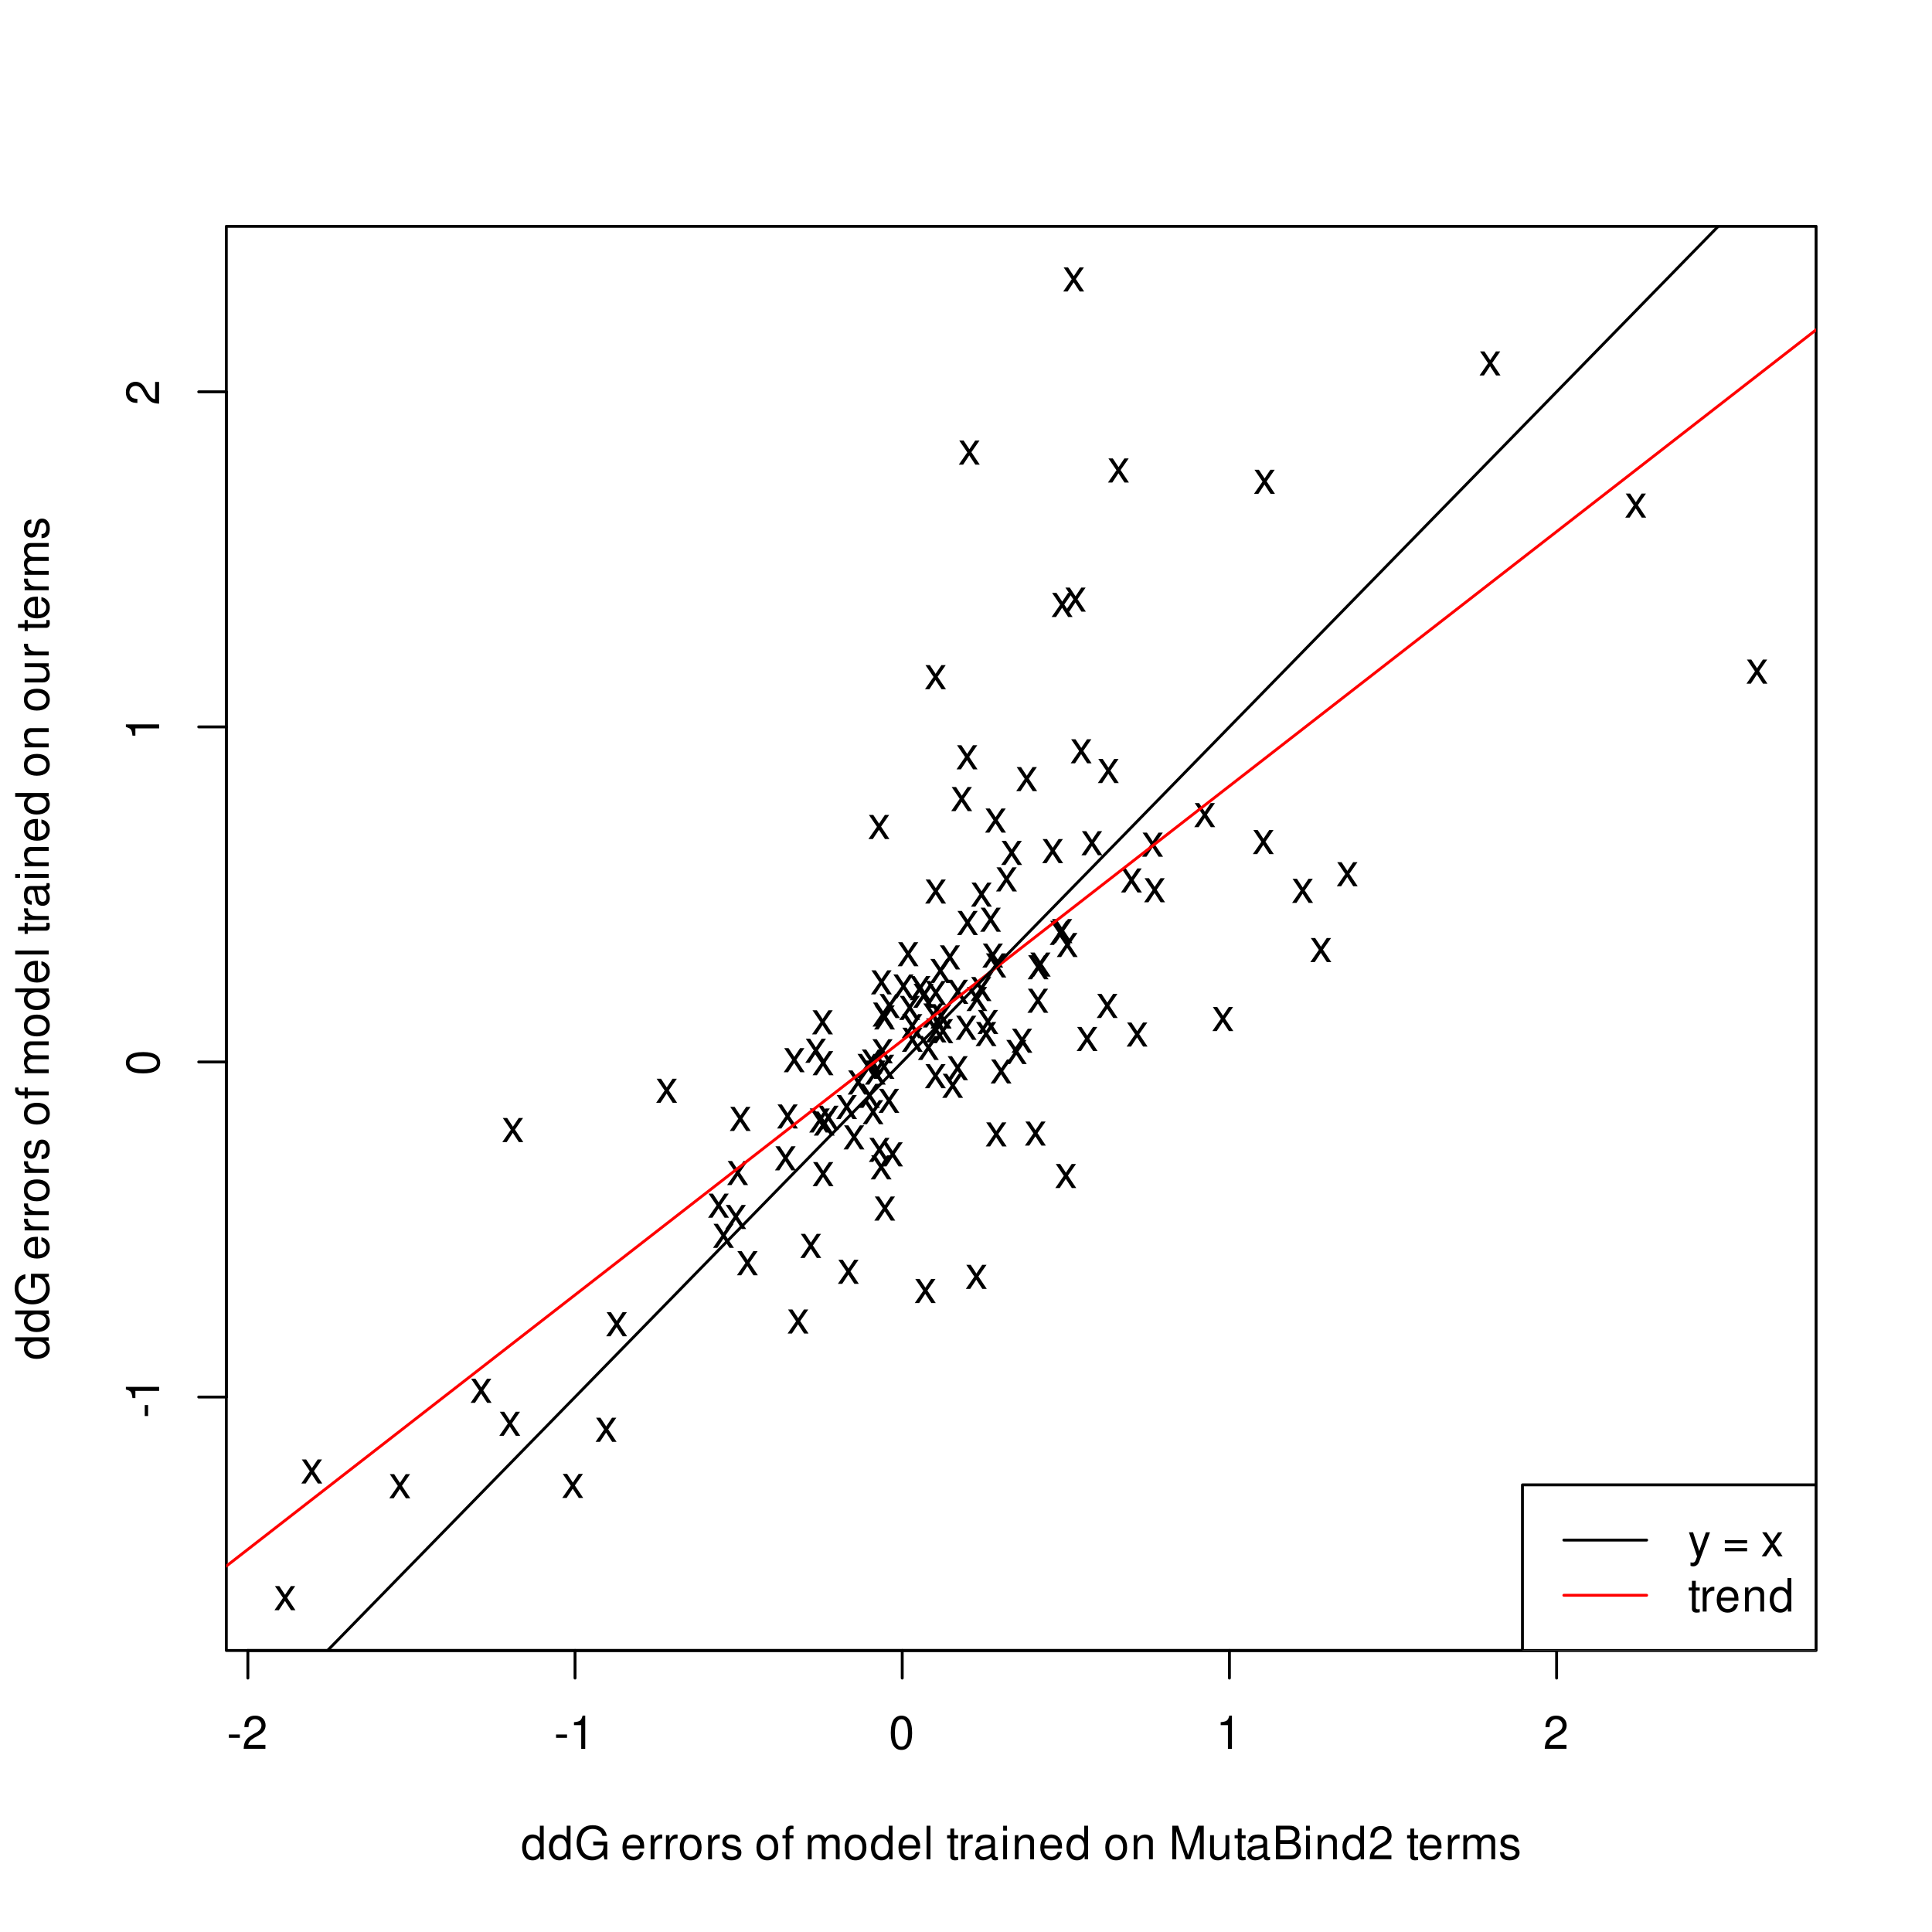 <?xml version="1.0" encoding="UTF-8"?>
<svg xmlns="http://www.w3.org/2000/svg" xmlns:xlink="http://www.w3.org/1999/xlink" width="504pt" height="504pt" viewBox="0 0 504 504" version="1.1">
<defs>
<g>
<symbol overflow="visible" id="glyph0-0">
<path style="stroke:none;" d=""/>
</symbol>
<symbol overflow="visible" id="glyph0-1">
<path style="stroke:none;" d="M 3.5 -3.25 L 5.609 -6.281 L 4.484 -6.281 L 2.969 -4.016 L 1.469 -6.281 L 0.328 -6.281 L 2.422 -3.203 L 0.203 0 L 1.344 0 L 2.938 -2.406 L 4.516 0 L 5.672 0 Z M 3.5 -3.25 "/>
</symbol>
<symbol overflow="visible" id="glyph0-2">
<path style="stroke:none;" d="M 3.406 -3.75 L 0.547 -3.75 L 0.547 -2.875 L 3.406 -2.875 Z M 3.406 -3.75 "/>
</symbol>
<symbol overflow="visible" id="glyph0-3">
<path style="stroke:none;" d="M 6.078 -1.047 L 1.594 -1.047 C 1.703 -1.766 2.094 -2.219 3.125 -2.859 L 4.328 -3.531 C 5.516 -4.188 6.125 -5.078 6.125 -6.141 C 6.125 -6.859 5.844 -7.531 5.344 -8 C 4.844 -8.453 4.219 -8.672 3.406 -8.672 C 2.328 -8.672 1.531 -8.297 1.062 -7.547 C 0.75 -7.094 0.625 -6.547 0.594 -5.672 L 1.656 -5.672 C 1.688 -6.266 1.766 -6.609 1.906 -6.906 C 2.188 -7.422 2.734 -7.75 3.375 -7.75 C 4.328 -7.75 5.047 -7.062 5.047 -6.125 C 5.047 -5.422 4.656 -4.828 3.906 -4.391 L 2.797 -3.75 C 1.016 -2.719 0.5 -1.906 0.406 -0.016 L 6.078 -0.016 Z M 6.078 -1.047 "/>
</symbol>
<symbol overflow="visible" id="glyph0-4">
<path style="stroke:none;" d="M 3.109 -6.188 L 3.109 0 L 4.156 0 L 4.156 -8.672 L 3.469 -8.672 C 3.094 -7.344 2.859 -7.156 1.219 -6.953 L 1.219 -6.188 Z M 3.109 -6.188 "/>
</symbol>
<symbol overflow="visible" id="glyph0-5">
<path style="stroke:none;" d="M 3.297 -8.672 C 2.516 -8.672 1.781 -8.312 1.344 -7.734 C 0.797 -6.953 0.516 -5.812 0.516 -4.203 C 0.516 -1.266 1.469 0.281 3.297 0.281 C 5.094 0.281 6.078 -1.266 6.078 -4.125 C 6.078 -5.812 5.812 -6.938 5.25 -7.734 C 4.812 -8.328 4.109 -8.672 3.297 -8.672 Z M 3.297 -7.734 C 4.438 -7.734 5 -6.578 5 -4.219 C 5 -1.75 4.453 -0.594 3.281 -0.594 C 2.156 -0.594 1.594 -1.797 1.594 -4.188 C 1.594 -6.578 2.156 -7.734 3.297 -7.734 Z M 3.297 -7.734 "/>
</symbol>
<symbol overflow="visible" id="glyph0-6">
<path style="stroke:none;" d="M 5.938 -8.75 L 4.938 -8.75 L 4.938 -5.5 C 4.531 -6.125 3.859 -6.469 3.016 -6.469 C 1.375 -6.469 0.312 -5.156 0.312 -3.156 C 0.312 -1.031 1.344 0.281 3.047 0.281 C 3.906 0.281 4.516 -0.047 5.047 -0.828 L 5.047 0 L 5.938 0 Z M 3.188 -5.531 C 4.266 -5.531 4.938 -4.578 4.938 -3.078 C 4.938 -1.625 4.25 -0.656 3.188 -0.656 C 2.094 -0.656 1.359 -1.625 1.359 -3.094 C 1.359 -4.562 2.094 -5.531 3.188 -5.531 Z M 3.188 -5.531 "/>
</symbol>
<symbol overflow="visible" id="glyph0-7">
<path style="stroke:none;" d="M 8.516 -4.625 L 4.859 -4.625 L 4.859 -3.641 L 7.531 -3.641 L 7.531 -3.391 C 7.531 -1.844 6.375 -0.703 4.781 -0.703 C 3.891 -0.703 3.078 -1.031 2.562 -1.594 C 1.984 -2.219 1.641 -3.266 1.641 -4.344 C 1.641 -6.484 2.875 -7.906 4.719 -7.906 C 6.047 -7.906 7.016 -7.219 7.25 -6.094 L 8.391 -6.094 C 8.078 -7.875 6.734 -8.891 4.734 -8.891 C 3.656 -8.891 2.797 -8.609 2.109 -8.047 C 1.094 -7.219 0.531 -5.859 0.531 -4.281 C 0.531 -1.594 2.172 0.281 4.531 0.281 C 5.719 0.281 6.656 -0.172 7.531 -1.109 L 7.797 0.047 L 8.516 0.047 Z M 8.516 -4.625 "/>
</symbol>
<symbol overflow="visible" id="glyph0-8">
<path style="stroke:none;" d=""/>
</symbol>
<symbol overflow="visible" id="glyph0-9">
<path style="stroke:none;" d="M 6.156 -2.812 C 6.156 -3.766 6.078 -4.344 5.906 -4.812 C 5.5 -5.844 4.531 -6.469 3.359 -6.469 C 1.609 -6.469 0.484 -5.141 0.484 -3.062 C 0.484 -0.984 1.562 0.281 3.344 0.281 C 4.781 0.281 5.766 -0.547 6.031 -1.906 L 5.016 -1.906 C 4.734 -1.078 4.172 -0.641 3.375 -0.641 C 2.734 -0.641 2.203 -0.938 1.859 -1.469 C 1.625 -1.828 1.531 -2.188 1.531 -2.812 Z M 1.547 -3.625 C 1.625 -4.781 2.344 -5.547 3.344 -5.547 C 4.375 -5.547 5.078 -4.75 5.078 -3.625 Z M 1.547 -3.625 "/>
</symbol>
<symbol overflow="visible" id="glyph0-10">
<path style="stroke:none;" d="M 0.828 -6.281 L 0.828 0 L 1.844 0 L 1.844 -3.266 C 1.844 -4.781 2.469 -5.453 3.859 -5.406 L 3.859 -6.438 C 3.688 -6.453 3.594 -6.469 3.469 -6.469 C 2.812 -6.469 2.328 -6.078 1.75 -5.141 L 1.75 -6.281 Z M 0.828 -6.281 "/>
</symbol>
<symbol overflow="visible" id="glyph0-11">
<path style="stroke:none;" d="M 3.266 -6.469 C 1.484 -6.469 0.438 -5.203 0.438 -3.094 C 0.438 -0.969 1.484 0.281 3.281 0.281 C 5.047 0.281 6.125 -0.984 6.125 -3.047 C 6.125 -5.234 5.094 -6.469 3.266 -6.469 Z M 3.281 -5.547 C 4.406 -5.547 5.078 -4.625 5.078 -3.062 C 5.078 -1.578 4.375 -0.641 3.281 -0.641 C 2.156 -0.641 1.469 -1.578 1.469 -3.094 C 1.469 -4.625 2.156 -5.547 3.281 -5.547 Z M 3.281 -5.547 "/>
</symbol>
<symbol overflow="visible" id="glyph0-12">
<path style="stroke:none;" d="M 5.25 -4.531 C 5.25 -5.766 4.422 -6.469 2.969 -6.469 C 1.516 -6.469 0.562 -5.719 0.562 -4.547 C 0.562 -3.562 1.062 -3.094 2.562 -2.734 L 3.484 -2.516 C 4.188 -2.344 4.469 -2.094 4.469 -1.641 C 4.469 -1.047 3.875 -0.641 3 -0.641 C 2.453 -0.641 2 -0.797 1.75 -1.062 C 1.594 -1.25 1.531 -1.422 1.469 -1.875 L 0.406 -1.875 C 0.453 -0.422 1.266 0.281 2.922 0.281 C 4.5 0.281 5.516 -0.5 5.516 -1.719 C 5.516 -2.656 4.984 -3.172 3.734 -3.469 L 2.766 -3.703 C 1.953 -3.891 1.609 -4.156 1.609 -4.594 C 1.609 -5.188 2.125 -5.547 2.938 -5.547 C 3.75 -5.547 4.172 -5.203 4.203 -4.531 Z M 5.25 -4.531 "/>
</symbol>
<symbol overflow="visible" id="glyph0-13">
<path style="stroke:none;" d="M 3.094 -6.281 L 2.047 -6.281 L 2.047 -7.266 C 2.047 -7.688 2.281 -7.906 2.75 -7.906 C 2.828 -7.906 2.875 -7.906 3.094 -7.891 L 3.094 -8.719 C 2.875 -8.766 2.734 -8.781 2.531 -8.781 C 1.609 -8.781 1.062 -8.25 1.062 -7.359 L 1.062 -6.281 L 0.219 -6.281 L 0.219 -5.469 L 1.062 -5.469 L 1.062 0 L 2.047 0 L 2.047 -5.469 L 3.094 -5.469 Z M 3.094 -6.281 "/>
</symbol>
<symbol overflow="visible" id="glyph0-14">
<path style="stroke:none;" d="M 0.844 -6.281 L 0.844 0 L 1.844 0 L 1.844 -3.953 C 1.844 -4.859 2.516 -5.594 3.328 -5.594 C 4.062 -5.594 4.484 -5.141 4.484 -4.328 L 4.484 0 L 5.5 0 L 5.5 -3.953 C 5.5 -4.859 6.156 -5.594 6.969 -5.594 C 7.703 -5.594 8.141 -5.125 8.141 -4.328 L 8.141 0 L 9.141 0 L 9.141 -4.719 C 9.141 -5.844 8.5 -6.469 7.312 -6.469 C 6.484 -6.469 5.969 -6.219 5.391 -5.516 C 5.016 -6.188 4.516 -6.469 3.703 -6.469 C 2.859 -6.469 2.297 -6.156 1.766 -5.406 L 1.766 -6.281 Z M 0.844 -6.281 "/>
</symbol>
<symbol overflow="visible" id="glyph0-15">
<path style="stroke:none;" d="M 1.828 -8.75 L 0.812 -8.75 L 0.812 0 L 1.828 0 Z M 1.828 -8.75 "/>
</symbol>
<symbol overflow="visible" id="glyph0-16">
<path style="stroke:none;" d="M 3.047 -6.281 L 2.016 -6.281 L 2.016 -8.016 L 1.016 -8.016 L 1.016 -6.281 L 0.172 -6.281 L 0.172 -5.469 L 1.016 -5.469 L 1.016 -0.719 C 1.016 -0.078 1.453 0.281 2.234 0.281 C 2.5 0.281 2.719 0.25 3.047 0.188 L 3.047 -0.641 C 2.906 -0.609 2.766 -0.594 2.562 -0.594 C 2.141 -0.594 2.016 -0.719 2.016 -1.156 L 2.016 -5.469 L 3.047 -5.469 Z M 3.047 -6.281 "/>
</symbol>
<symbol overflow="visible" id="glyph0-17">
<path style="stroke:none;" d="M 6.422 -0.594 C 6.312 -0.562 6.266 -0.562 6.203 -0.562 C 5.859 -0.562 5.656 -0.75 5.656 -1.062 L 5.656 -4.75 C 5.656 -5.875 4.844 -6.469 3.297 -6.469 C 2.375 -6.469 1.641 -6.203 1.219 -5.734 C 0.922 -5.406 0.797 -5.047 0.781 -4.422 L 1.781 -4.422 C 1.875 -5.203 2.328 -5.547 3.266 -5.547 C 4.172 -5.547 4.672 -5.203 4.672 -4.609 L 4.672 -4.344 C 4.656 -3.906 4.438 -3.75 3.625 -3.641 C 2.203 -3.469 1.984 -3.422 1.609 -3.266 C 0.875 -2.953 0.5 -2.406 0.5 -1.578 C 0.5 -0.438 1.297 0.281 2.562 0.281 C 3.359 0.281 4 0 4.703 -0.641 C 4.781 0 5.094 0.281 5.734 0.281 C 5.953 0.281 6.078 0.25 6.422 0.172 Z M 4.672 -1.984 C 4.672 -1.641 4.578 -1.438 4.266 -1.156 C 3.859 -0.797 3.375 -0.594 2.781 -0.594 C 2 -0.594 1.547 -0.969 1.547 -1.609 C 1.547 -2.266 1.984 -2.609 3.062 -2.766 C 4.125 -2.906 4.328 -2.953 4.672 -3.109 Z M 4.672 -1.984 "/>
</symbol>
<symbol overflow="visible" id="glyph0-18">
<path style="stroke:none;" d="M 1.797 -6.281 L 0.797 -6.281 L 0.797 0 L 1.797 0 Z M 1.797 -8.75 L 0.797 -8.75 L 0.797 -7.484 L 1.797 -7.484 Z M 1.797 -8.75 "/>
</symbol>
<symbol overflow="visible" id="glyph0-19">
<path style="stroke:none;" d="M 0.844 -6.281 L 0.844 0 L 1.844 0 L 1.844 -3.469 C 1.844 -4.75 2.516 -5.594 3.547 -5.594 C 4.344 -5.594 4.844 -5.109 4.844 -4.359 L 4.844 0 L 5.844 0 L 5.844 -4.75 C 5.844 -5.797 5.062 -6.469 3.859 -6.469 C 2.922 -6.469 2.312 -6.109 1.766 -5.234 L 1.766 -6.281 Z M 0.844 -6.281 "/>
</symbol>
<symbol overflow="visible" id="glyph0-20">
<path style="stroke:none;" d="M 5.609 0 L 8.078 -7.328 L 8.078 0 L 9.125 0 L 9.125 -8.75 L 7.578 -8.75 L 5.047 -1.125 L 2.453 -8.75 L 0.906 -8.75 L 0.906 0 L 1.953 0 L 1.953 -7.328 L 4.438 0 Z M 5.609 0 "/>
</symbol>
<symbol overflow="visible" id="glyph0-21">
<path style="stroke:none;" d="M 5.781 0 L 5.781 -6.281 L 4.781 -6.281 L 4.781 -2.719 C 4.781 -1.438 4.109 -0.594 3.078 -0.594 C 2.281 -0.594 1.781 -1.078 1.781 -1.844 L 1.781 -6.281 L 0.781 -6.281 L 0.781 -1.438 C 0.781 -0.391 1.562 0.281 2.781 0.281 C 3.703 0.281 4.297 -0.047 4.891 -0.875 L 4.891 0 Z M 5.781 0 "/>
</symbol>
<symbol overflow="visible" id="glyph0-22">
<path style="stroke:none;" d="M 0.953 0 L 4.891 0 C 5.719 0 6.344 -0.234 6.797 -0.734 C 7.234 -1.188 7.469 -1.812 7.469 -2.5 C 7.469 -3.547 7 -4.188 5.875 -4.625 C 6.688 -4.984 7.094 -5.625 7.094 -6.531 C 7.094 -7.172 6.859 -7.734 6.391 -8.141 C 5.922 -8.562 5.344 -8.75 4.5 -8.75 L 0.953 -8.75 Z M 2.062 -4.984 L 2.062 -7.766 L 4.219 -7.766 C 4.844 -7.766 5.203 -7.688 5.5 -7.453 C 5.812 -7.219 5.969 -6.859 5.969 -6.375 C 5.969 -5.891 5.812 -5.531 5.5 -5.297 C 5.203 -5.062 4.844 -4.984 4.219 -4.984 Z M 2.062 -0.984 L 2.062 -4 L 4.781 -4 C 5.766 -4 6.359 -3.438 6.359 -2.484 C 6.359 -1.547 5.766 -0.984 4.781 -0.984 Z M 2.062 -0.984 "/>
</symbol>
<symbol overflow="visible" id="glyph0-23">
<path style="stroke:none;" d="M 4.656 -6.281 L 2.922 -1.391 L 1.312 -6.281 L 0.234 -6.281 L 2.359 0.031 L 1.984 1.016 C 1.812 1.469 1.594 1.625 1.172 1.625 C 1.016 1.625 0.859 1.609 0.641 1.562 L 0.641 2.453 C 0.859 2.562 1.062 2.609 1.312 2.609 C 1.641 2.609 1.984 2.516 2.25 2.312 C 2.562 2.094 2.75 1.828 2.938 1.312 L 5.734 -6.281 Z M 4.656 -6.281 "/>
</symbol>
<symbol overflow="visible" id="glyph0-24">
<path style="stroke:none;" d="M 6.406 -4.234 L 0.594 -4.234 L 0.594 -3.391 L 6.406 -3.391 Z M 6.406 -2.172 L 0.594 -2.172 L 0.594 -1.328 L 6.406 -1.328 Z M 6.406 -2.172 "/>
</symbol>
<symbol overflow="visible" id="glyph1-0">
<path style="stroke:none;" d=""/>
</symbol>
<symbol overflow="visible" id="glyph1-1">
<path style="stroke:none;" d="M -3.75 -3.406 L -3.75 -0.547 L -2.875 -0.547 L -2.875 -3.406 Z M -3.75 -3.406 "/>
</symbol>
<symbol overflow="visible" id="glyph1-2">
<path style="stroke:none;" d="M -6.188 -3.109 L 0 -3.109 L 0 -4.156 L -8.672 -4.156 L -8.672 -3.469 C -7.344 -3.094 -7.156 -2.859 -6.953 -1.219 L -6.188 -1.219 Z M -6.188 -3.109 "/>
</symbol>
<symbol overflow="visible" id="glyph1-3">
<path style="stroke:none;" d="M -8.672 -3.297 C -8.672 -2.516 -8.312 -1.781 -7.734 -1.344 C -6.953 -0.797 -5.812 -0.516 -4.203 -0.516 C -1.266 -0.516 0.281 -1.469 0.281 -3.297 C 0.281 -5.094 -1.266 -6.078 -4.125 -6.078 C -5.812 -6.078 -6.938 -5.812 -7.734 -5.25 C -8.328 -4.812 -8.672 -4.109 -8.672 -3.297 Z M -7.734 -3.297 C -7.734 -4.438 -6.578 -5 -4.219 -5 C -1.75 -5 -0.594 -4.453 -0.594 -3.281 C -0.594 -2.156 -1.797 -1.594 -4.188 -1.594 C -6.578 -1.594 -7.734 -2.156 -7.734 -3.297 Z M -7.734 -3.297 "/>
</symbol>
<symbol overflow="visible" id="glyph1-4">
<path style="stroke:none;" d="M -1.047 -6.078 L -1.047 -1.594 C -1.766 -1.703 -2.219 -2.094 -2.859 -3.125 L -3.531 -4.328 C -4.188 -5.516 -5.078 -6.125 -6.141 -6.125 C -6.859 -6.125 -7.531 -5.844 -8 -5.344 C -8.453 -4.844 -8.672 -4.219 -8.672 -3.406 C -8.672 -2.328 -8.297 -1.531 -7.547 -1.062 C -7.094 -0.75 -6.547 -0.625 -5.672 -0.594 L -5.672 -1.656 C -6.266 -1.688 -6.609 -1.766 -6.906 -1.906 C -7.422 -2.188 -7.75 -2.734 -7.75 -3.375 C -7.75 -4.328 -7.062 -5.047 -6.125 -5.047 C -5.422 -5.047 -4.828 -4.656 -4.391 -3.906 L -3.75 -2.797 C -2.719 -1.016 -1.906 -0.5 -0.016 -0.406 L -0.016 -6.078 Z M -1.047 -6.078 "/>
</symbol>
<symbol overflow="visible" id="glyph1-5">
<path style="stroke:none;" d="M -8.75 -5.938 L -8.75 -4.938 L -5.5 -4.938 C -6.125 -4.531 -6.469 -3.859 -6.469 -3.016 C -6.469 -1.375 -5.156 -0.312 -3.156 -0.312 C -1.031 -0.312 0.281 -1.344 0.281 -3.047 C 0.281 -3.906 -0.047 -4.516 -0.828 -5.047 L 0 -5.047 L 0 -5.938 Z M -5.531 -3.188 C -5.531 -4.266 -4.578 -4.938 -3.078 -4.938 C -1.625 -4.938 -0.656 -4.25 -0.656 -3.188 C -0.656 -2.094 -1.625 -1.359 -3.094 -1.359 C -4.562 -1.359 -5.531 -2.094 -5.531 -3.188 Z M -5.531 -3.188 "/>
</symbol>
<symbol overflow="visible" id="glyph1-6">
<path style="stroke:none;" d="M -4.625 -8.516 L -4.625 -4.859 L -3.641 -4.859 L -3.641 -7.531 L -3.391 -7.531 C -1.844 -7.531 -0.703 -6.375 -0.703 -4.781 C -0.703 -3.891 -1.031 -3.078 -1.594 -2.562 C -2.219 -1.984 -3.266 -1.641 -4.344 -1.641 C -6.484 -1.641 -7.906 -2.875 -7.906 -4.719 C -7.906 -6.047 -7.219 -7.016 -6.094 -7.25 L -6.094 -8.391 C -7.875 -8.078 -8.891 -6.734 -8.891 -4.734 C -8.891 -3.656 -8.609 -2.797 -8.047 -2.109 C -7.219 -1.094 -5.859 -0.531 -4.281 -0.531 C -1.594 -0.531 0.281 -2.172 0.281 -4.531 C 0.281 -5.719 -0.172 -6.656 -1.109 -7.531 L 0.047 -7.797 L 0.047 -8.516 Z M -4.625 -8.516 "/>
</symbol>
<symbol overflow="visible" id="glyph1-7">
<path style="stroke:none;" d=""/>
</symbol>
<symbol overflow="visible" id="glyph1-8">
<path style="stroke:none;" d="M -2.812 -6.156 C -3.766 -6.156 -4.344 -6.078 -4.812 -5.906 C -5.844 -5.5 -6.469 -4.531 -6.469 -3.359 C -6.469 -1.609 -5.141 -0.484 -3.062 -0.484 C -0.984 -0.484 0.281 -1.562 0.281 -3.344 C 0.281 -4.781 -0.547 -5.766 -1.906 -6.031 L -1.906 -5.016 C -1.078 -4.734 -0.641 -4.172 -0.641 -3.375 C -0.641 -2.734 -0.938 -2.203 -1.469 -1.859 C -1.828 -1.625 -2.188 -1.531 -2.812 -1.531 Z M -3.625 -1.547 C -4.781 -1.625 -5.547 -2.344 -5.547 -3.344 C -5.547 -4.375 -4.75 -5.078 -3.625 -5.078 Z M -3.625 -1.547 "/>
</symbol>
<symbol overflow="visible" id="glyph1-9">
<path style="stroke:none;" d="M -6.281 -0.828 L 0 -0.828 L 0 -1.844 L -3.266 -1.844 C -4.781 -1.844 -5.453 -2.469 -5.406 -3.859 L -6.438 -3.859 C -6.453 -3.688 -6.469 -3.594 -6.469 -3.469 C -6.469 -2.812 -6.078 -2.328 -5.141 -1.75 L -6.281 -1.75 Z M -6.281 -0.828 "/>
</symbol>
<symbol overflow="visible" id="glyph1-10">
<path style="stroke:none;" d="M -6.469 -3.266 C -6.469 -1.484 -5.203 -0.438 -3.094 -0.438 C -0.969 -0.438 0.281 -1.484 0.281 -3.281 C 0.281 -5.047 -0.984 -6.125 -3.047 -6.125 C -5.234 -6.125 -6.469 -5.094 -6.469 -3.266 Z M -5.547 -3.281 C -5.547 -4.406 -4.625 -5.078 -3.062 -5.078 C -1.578 -5.078 -0.641 -4.375 -0.641 -3.281 C -0.641 -2.156 -1.578 -1.469 -3.094 -1.469 C -4.625 -1.469 -5.547 -2.156 -5.547 -3.281 Z M -5.547 -3.281 "/>
</symbol>
<symbol overflow="visible" id="glyph1-11">
<path style="stroke:none;" d="M -4.531 -5.25 C -5.766 -5.25 -6.469 -4.422 -6.469 -2.969 C -6.469 -1.516 -5.719 -0.562 -4.547 -0.562 C -3.562 -0.562 -3.094 -1.062 -2.734 -2.562 L -2.516 -3.484 C -2.344 -4.188 -2.094 -4.469 -1.641 -4.469 C -1.047 -4.469 -0.641 -3.875 -0.641 -3 C -0.641 -2.453 -0.797 -2 -1.062 -1.75 C -1.25 -1.594 -1.422 -1.531 -1.875 -1.469 L -1.875 -0.406 C -0.422 -0.453 0.281 -1.266 0.281 -2.922 C 0.281 -4.5 -0.5 -5.516 -1.719 -5.516 C -2.656 -5.516 -3.172 -4.984 -3.469 -3.734 L -3.703 -2.766 C -3.891 -1.953 -4.156 -1.609 -4.594 -1.609 C -5.188 -1.609 -5.547 -2.125 -5.547 -2.938 C -5.547 -3.75 -5.203 -4.172 -4.531 -4.203 Z M -4.531 -5.25 "/>
</symbol>
<symbol overflow="visible" id="glyph1-12">
<path style="stroke:none;" d="M -6.281 -3.094 L -6.281 -2.047 L -7.266 -2.047 C -7.688 -2.047 -7.906 -2.281 -7.906 -2.75 C -7.906 -2.828 -7.906 -2.875 -7.891 -3.094 L -8.719 -3.094 C -8.766 -2.875 -8.781 -2.734 -8.781 -2.531 C -8.781 -1.609 -8.25 -1.062 -7.359 -1.062 L -6.281 -1.062 L -6.281 -0.219 L -5.469 -0.219 L -5.469 -1.062 L 0 -1.062 L 0 -2.047 L -5.469 -2.047 L -5.469 -3.094 Z M -6.281 -3.094 "/>
</symbol>
<symbol overflow="visible" id="glyph1-13">
<path style="stroke:none;" d="M -6.281 -0.844 L 0 -0.844 L 0 -1.844 L -3.953 -1.844 C -4.859 -1.844 -5.594 -2.516 -5.594 -3.328 C -5.594 -4.062 -5.141 -4.484 -4.328 -4.484 L 0 -4.484 L 0 -5.5 L -3.953 -5.5 C -4.859 -5.5 -5.594 -6.156 -5.594 -6.969 C -5.594 -7.703 -5.125 -8.141 -4.328 -8.141 L 0 -8.141 L 0 -9.141 L -4.719 -9.141 C -5.844 -9.141 -6.469 -8.5 -6.469 -7.312 C -6.469 -6.484 -6.219 -5.969 -5.516 -5.391 C -6.188 -5.016 -6.469 -4.516 -6.469 -3.703 C -6.469 -2.859 -6.156 -2.297 -5.406 -1.766 L -6.281 -1.766 Z M -6.281 -0.844 "/>
</symbol>
<symbol overflow="visible" id="glyph1-14">
<path style="stroke:none;" d="M -8.75 -1.828 L -8.75 -0.812 L 0 -0.812 L 0 -1.828 Z M -8.75 -1.828 "/>
</symbol>
<symbol overflow="visible" id="glyph1-15">
<path style="stroke:none;" d="M -6.281 -3.047 L -6.281 -2.016 L -8.016 -2.016 L -8.016 -1.016 L -6.281 -1.016 L -6.281 -0.172 L -5.469 -0.172 L -5.469 -1.016 L -0.719 -1.016 C -0.078 -1.016 0.281 -1.453 0.281 -2.234 C 0.281 -2.5 0.25 -2.719 0.188 -3.047 L -0.641 -3.047 C -0.609 -2.906 -0.594 -2.766 -0.594 -2.562 C -0.594 -2.141 -0.719 -2.016 -1.156 -2.016 L -5.469 -2.016 L -5.469 -3.047 Z M -6.281 -3.047 "/>
</symbol>
<symbol overflow="visible" id="glyph1-16">
<path style="stroke:none;" d="M -0.594 -6.422 C -0.562 -6.312 -0.562 -6.266 -0.562 -6.203 C -0.562 -5.859 -0.75 -5.656 -1.062 -5.656 L -4.75 -5.656 C -5.875 -5.656 -6.469 -4.844 -6.469 -3.297 C -6.469 -2.375 -6.203 -1.641 -5.734 -1.219 C -5.406 -0.922 -5.047 -0.797 -4.422 -0.781 L -4.422 -1.781 C -5.203 -1.875 -5.547 -2.328 -5.547 -3.266 C -5.547 -4.172 -5.203 -4.672 -4.609 -4.672 L -4.344 -4.672 C -3.906 -4.656 -3.75 -4.438 -3.641 -3.625 C -3.469 -2.203 -3.422 -1.984 -3.266 -1.609 C -2.953 -0.875 -2.406 -0.5 -1.578 -0.5 C -0.438 -0.5 0.281 -1.297 0.281 -2.562 C 0.281 -3.359 0 -4 -0.641 -4.703 C 0 -4.781 0.281 -5.094 0.281 -5.734 C 0.281 -5.953 0.25 -6.078 0.172 -6.422 Z M -1.984 -4.672 C -1.641 -4.672 -1.438 -4.578 -1.156 -4.266 C -0.797 -3.859 -0.594 -3.375 -0.594 -2.781 C -0.594 -2 -0.969 -1.547 -1.609 -1.547 C -2.266 -1.547 -2.609 -1.984 -2.766 -3.062 C -2.906 -4.125 -2.953 -4.328 -3.109 -4.672 Z M -1.984 -4.672 "/>
</symbol>
<symbol overflow="visible" id="glyph1-17">
<path style="stroke:none;" d="M -6.281 -1.797 L -6.281 -0.797 L 0 -0.797 L 0 -1.797 Z M -8.75 -1.797 L -8.75 -0.797 L -7.484 -0.797 L -7.484 -1.797 Z M -8.75 -1.797 "/>
</symbol>
<symbol overflow="visible" id="glyph1-18">
<path style="stroke:none;" d="M -6.281 -0.844 L 0 -0.844 L 0 -1.844 L -3.469 -1.844 C -4.75 -1.844 -5.594 -2.516 -5.594 -3.547 C -5.594 -4.344 -5.109 -4.844 -4.359 -4.844 L 0 -4.844 L 0 -5.844 L -4.75 -5.844 C -5.797 -5.844 -6.469 -5.062 -6.469 -3.859 C -6.469 -2.922 -6.109 -2.312 -5.234 -1.766 L -6.281 -1.766 Z M -6.281 -0.844 "/>
</symbol>
<symbol overflow="visible" id="glyph1-19">
<path style="stroke:none;" d="M 0 -5.781 L -6.281 -5.781 L -6.281 -4.781 L -2.719 -4.781 C -1.438 -4.781 -0.594 -4.109 -0.594 -3.078 C -0.594 -2.281 -1.078 -1.781 -1.844 -1.781 L -6.281 -1.781 L -6.281 -0.781 L -1.438 -0.781 C -0.391 -0.781 0.281 -1.562 0.281 -2.781 C 0.281 -3.703 -0.047 -4.297 -0.875 -4.891 L 0 -4.891 Z M 0 -5.781 "/>
</symbol>
</g>
<clipPath id="clip1">
  <path d="M 59.039 85 L 473.758 85 L 473.758 409 L 59.039 409 Z M 59.039 85 "/>
</clipPath>
<clipPath id="clip2">
  <path d="M 59.039 59.039 L 473.758 59.039 L 473.758 430.559 L 59.039 430.559 Z M 59.039 59.039 "/>
</clipPath>
<clipPath id="clip3">
  <path d="M 397 387 L 473.758 387 L 473.758 430.559 L 397 430.559 Z M 397 387 "/>
</clipPath>
<clipPath id="clip4">
  <path d="M 396 386 L 473.758 386 L 473.758 430.559 L 396 430.559 Z M 396 386 "/>
</clipPath>
</defs>
<g id="surface1">
<rect x="0" y="0" width="504" height="504" style="fill:rgb(100%,100%,100%);fill-opacity:1;stroke:none;"/>
<g style="fill:rgb(0%,0%,0%);fill-opacity:1;">
  <use xlink:href="#glyph0-1" x="246.934" y="261.873"/>
</g>
<g style="fill:rgb(0%,0%,0%);fill-opacity:1;">
  <use xlink:href="#glyph0-1" x="210.883" y="295.436"/>
</g>
<g style="fill:rgb(0%,0%,0%);fill-opacity:1;">
  <use xlink:href="#glyph0-1" x="249.445" y="243.916"/>
</g>
<g style="fill:rgb(0%,0%,0%);fill-opacity:1;">
  <use xlink:href="#glyph0-1" x="243.023" y="272.146"/>
</g>
<g style="fill:rgb(0%,0%,0%);fill-opacity:1;">
  <use xlink:href="#glyph0-1" x="254.766" y="269.748"/>
</g>
<g style="fill:rgb(0%,0%,0%);fill-opacity:1;">
  <use xlink:href="#glyph0-1" x="223.875" y="289.014"/>
</g>
<g style="fill:rgb(0%,0%,0%);fill-opacity:1;">
  <use xlink:href="#glyph0-1" x="211.625" y="269.83"/>
</g>
<g style="fill:rgb(0%,0%,0%);fill-opacity:1;">
  <use xlink:href="#glyph0-1" x="274.105" y="246.041"/>
</g>
<g style="fill:rgb(0%,0%,0%);fill-opacity:1;">
  <use xlink:href="#glyph0-1" x="249.094" y="271.256"/>
</g>
<g style="fill:rgb(0%,0%,0%);fill-opacity:1;">
  <use xlink:href="#glyph0-1" x="184.504" y="317.666"/>
</g>
<g style="fill:rgb(0%,0%,0%);fill-opacity:1;">
  <use xlink:href="#glyph0-1" x="275.09" y="309.932"/>
</g>
<g style="fill:rgb(0%,0%,0%);fill-opacity:1;">
  <use xlink:href="#glyph0-1" x="218.367" y="334.912"/>
</g>
<g style="fill:rgb(0%,0%,0%);fill-opacity:1;">
  <use xlink:href="#glyph0-1" x="233.949" y="252.068"/>
</g>
<g style="fill:rgb(0%,0%,0%);fill-opacity:1;">
  <use xlink:href="#glyph0-1" x="212.09" y="296.24"/>
</g>
<g style="fill:rgb(0%,0%,0%);fill-opacity:1;">
  <use xlink:href="#glyph0-1" x="263.656" y="274.635"/>
</g>
<g style="fill:rgb(0%,0%,0%);fill-opacity:1;">
  <use xlink:href="#glyph0-1" x="293.691" y="273.021"/>
</g>
<g style="fill:rgb(0%,0%,0%);fill-opacity:1;">
  <use xlink:href="#glyph0-1" x="227.391" y="267.807"/>
</g>
<g style="fill:rgb(0%,0%,0%);fill-opacity:1;">
  <use xlink:href="#glyph0-1" x="226.988" y="259.404"/>
</g>
<g style="fill:rgb(0%,0%,0%);fill-opacity:1;">
  <use xlink:href="#glyph0-1" x="256.848" y="254.994"/>
</g>
<g style="fill:rgb(0%,0%,0%);fill-opacity:1;">
  <use xlink:href="#glyph0-1" x="256.934" y="299.072"/>
</g>
<g style="fill:rgb(0%,0%,0%);fill-opacity:1;">
  <use xlink:href="#glyph0-1" x="247.934" y="211.596"/>
</g>
<g style="fill:rgb(0%,0%,0%);fill-opacity:1;">
  <use xlink:href="#glyph0-1" x="211.766" y="280.486"/>
</g>
<g style="fill:rgb(0%,0%,0%);fill-opacity:1;">
  <use xlink:href="#glyph0-1" x="242.539" y="268.252"/>
</g>
<g style="fill:rgb(0%,0%,0%);fill-opacity:1;">
  <use xlink:href="#glyph0-1" x="385.766" y="97.951"/>
</g>
<g style="fill:rgb(0%,0%,0%);fill-opacity:1;">
  <use xlink:href="#glyph0-1" x="224.5" y="280.072"/>
</g>
<g style="fill:rgb(0%,0%,0%);fill-opacity:1;">
  <use xlink:href="#glyph0-1" x="238.434" y="339.92"/>
</g>
<g style="fill:rgb(0%,0%,0%);fill-opacity:1;">
  <use xlink:href="#glyph0-1" x="226.348" y="218.881"/>
</g>
<g style="fill:rgb(0%,0%,0%);fill-opacity:1;">
  <use xlink:href="#glyph0-1" x="311.336" y="215.779"/>
</g>
<g style="fill:rgb(0%,0%,0%);fill-opacity:1;">
  <use xlink:href="#glyph0-1" x="348.512" y="231.201"/>
</g>
<g style="fill:rgb(0%,0%,0%);fill-opacity:1;">
  <use xlink:href="#glyph0-1" x="251.914" y="263.748"/>
</g>
<g style="fill:rgb(0%,0%,0%);fill-opacity:1;">
  <use xlink:href="#glyph0-1" x="279.098" y="199.131"/>
</g>
<g style="fill:rgb(0%,0%,0%);fill-opacity:1;">
  <use xlink:href="#glyph0-1" x="455.398" y="178.346"/>
</g>
<g style="fill:rgb(0%,0%,0%);fill-opacity:1;">
  <use xlink:href="#glyph0-1" x="190.172" y="295.029"/>
</g>
<g style="fill:rgb(0%,0%,0%);fill-opacity:1;">
  <use xlink:href="#glyph0-1" x="226.914" y="307.662"/>
</g>
<g style="fill:rgb(0%,0%,0%);fill-opacity:1;">
  <use xlink:href="#glyph0-1" x="237.129" y="260.904"/>
</g>
<g style="fill:rgb(0%,0%,0%);fill-opacity:1;">
  <use xlink:href="#glyph0-1" x="275.465" y="249.666"/>
</g>
<g style="fill:rgb(0%,0%,0%);fill-opacity:1;">
  <use xlink:href="#glyph0-1" x="229.902" y="304.275"/>
</g>
<g style="fill:rgb(0%,0%,0%);fill-opacity:1;">
  <use xlink:href="#glyph0-1" x="234.359" y="266.072"/>
</g>
<g style="fill:rgb(0%,0%,0%);fill-opacity:1;">
  <use xlink:href="#glyph0-1" x="280.652" y="274.182"/>
</g>
<g style="fill:rgb(0%,0%,0%);fill-opacity:1;">
  <use xlink:href="#glyph0-1" x="226.445" y="303.111"/>
</g>
<g style="fill:rgb(0%,0%,0%);fill-opacity:1;">
  <use xlink:href="#glyph0-1" x="242.559" y="268.311"/>
</g>
<g style="fill:rgb(0%,0%,0%);fill-opacity:1;">
  <use xlink:href="#glyph0-1" x="286.184" y="204.268"/>
</g>
<g style="fill:rgb(0%,0%,0%);fill-opacity:1;">
  <use xlink:href="#glyph0-1" x="235.055" y="274.389"/>
</g>
<g style="fill:rgb(0%,0%,0%);fill-opacity:1;">
  <use xlink:href="#glyph0-1" x="244.836" y="252.896"/>
</g>
<g style="fill:rgb(0%,0%,0%);fill-opacity:1;">
  <use xlink:href="#glyph0-1" x="208.566" y="328.158"/>
</g>
<g style="fill:rgb(0%,0%,0%);fill-opacity:1;">
  <use xlink:href="#glyph0-1" x="155.168" y="376.127"/>
</g>
<g style="fill:rgb(0%,0%,0%);fill-opacity:1;">
  <use xlink:href="#glyph0-1" x="251.746" y="336.232"/>
</g>
<g style="fill:rgb(0%,0%,0%);fill-opacity:1;">
  <use xlink:href="#glyph0-1" x="188.988" y="320.615"/>
</g>
<g style="fill:rgb(0%,0%,0%);fill-opacity:1;">
  <use xlink:href="#glyph0-1" x="246.867" y="281.795"/>
</g>
<g style="fill:rgb(0%,0%,0%);fill-opacity:1;">
  <use xlink:href="#glyph0-1" x="260.961" y="225.639"/>
</g>
<g style="fill:rgb(0%,0%,0%);fill-opacity:1;">
  <use xlink:href="#glyph0-1" x="202.496" y="294.396"/>
</g>
<g style="fill:rgb(0%,0%,0%);fill-opacity:1;">
  <use xlink:href="#glyph0-1" x="211.773" y="309.432"/>
</g>
<g style="fill:rgb(0%,0%,0%);fill-opacity:1;">
  <use xlink:href="#glyph0-1" x="298.25" y="235.373"/>
</g>
<g style="fill:rgb(0%,0%,0%);fill-opacity:1;">
  <use xlink:href="#glyph0-1" x="217.922" y="291.936"/>
</g>
<g style="fill:rgb(0%,0%,0%);fill-opacity:1;">
  <use xlink:href="#glyph0-1" x="285.895" y="265.557"/>
</g>
<g style="fill:rgb(0%,0%,0%);fill-opacity:1;">
  <use xlink:href="#glyph0-1" x="267.16" y="298.85"/>
</g>
<g style="fill:rgb(0%,0%,0%);fill-opacity:1;">
  <use xlink:href="#glyph0-1" x="262.176" y="277.572"/>
</g>
<g style="fill:rgb(0%,0%,0%);fill-opacity:1;">
  <use xlink:href="#glyph0-1" x="219.844" y="299.85"/>
</g>
<g style="fill:rgb(0%,0%,0%);fill-opacity:1;">
  <use xlink:href="#glyph0-1" x="423.77" y="135.033"/>
</g>
<g style="fill:rgb(0%,0%,0%);fill-opacity:1;">
  <use xlink:href="#glyph0-1" x="326.621" y="222.811"/>
</g>
<g style="fill:rgb(0%,0%,0%);fill-opacity:1;">
  <use xlink:href="#glyph0-1" x="224.805" y="293.275"/>
</g>
<g style="fill:rgb(0%,0%,0%);fill-opacity:1;">
  <use xlink:href="#glyph0-1" x="292.223" y="232.826"/>
</g>
<g style="fill:rgb(0%,0%,0%);fill-opacity:1;">
  <use xlink:href="#glyph0-1" x="130.051" y="374.564"/>
</g>
<g style="fill:rgb(0%,0%,0%);fill-opacity:1;">
  <use xlink:href="#glyph0-1" x="297.734" y="223.49"/>
</g>
<g style="fill:rgb(0%,0%,0%);fill-opacity:1;">
  <use xlink:href="#glyph0-1" x="130.836" y="297.932"/>
</g>
<g style="fill:rgb(0%,0%,0%);fill-opacity:1;">
  <use xlink:href="#glyph0-1" x="271.664" y="225.17"/>
</g>
<g style="fill:rgb(0%,0%,0%);fill-opacity:1;">
  <use xlink:href="#glyph0-1" x="249.332" y="200.693"/>
</g>
<g style="fill:rgb(0%,0%,0%);fill-opacity:1;">
  <use xlink:href="#glyph0-1" x="264.887" y="206.389"/>
</g>
<g style="fill:rgb(0%,0%,0%);fill-opacity:1;">
  <use xlink:href="#glyph0-1" x="78.398" y="387.006"/>
</g>
<g style="fill:rgb(0%,0%,0%);fill-opacity:1;">
  <use xlink:href="#glyph0-1" x="241.102" y="179.795"/>
</g>
<g style="fill:rgb(0%,0%,0%);fill-opacity:1;">
  <use xlink:href="#glyph0-1" x="232.719" y="260.49"/>
</g>
<g style="fill:rgb(0%,0%,0%);fill-opacity:1;">
  <use xlink:href="#glyph0-1" x="277.152" y="76.049"/>
</g>
<g style="fill:rgb(0%,0%,0%);fill-opacity:1;">
  <use xlink:href="#glyph0-1" x="239.246" y="276.518"/>
</g>
<g style="fill:rgb(0%,0%,0%);fill-opacity:1;">
  <use xlink:href="#glyph0-1" x="237.977" y="262.912"/>
</g>
<g style="fill:rgb(0%,0%,0%);fill-opacity:1;">
  <use xlink:href="#glyph0-1" x="273.621" y="246.498"/>
</g>
<g style="fill:rgb(0%,0%,0%);fill-opacity:1;">
  <use xlink:href="#glyph0-1" x="227.25" y="277.385"/>
</g>
<g style="fill:rgb(0%,0%,0%);fill-opacity:1;">
  <use xlink:href="#glyph0-1" x="258.207" y="282.658"/>
</g>
<g style="fill:rgb(0%,0%,0%);fill-opacity:1;">
  <use xlink:href="#glyph0-1" x="240.508" y="268.049"/>
</g>
<g style="fill:rgb(0%,0%,0%);fill-opacity:1;">
  <use xlink:href="#glyph0-1" x="256.762" y="217.197"/>
</g>
<g style="fill:rgb(0%,0%,0%);fill-opacity:1;">
  <use xlink:href="#glyph0-1" x="220.93" y="285.529"/>
</g>
<g style="fill:rgb(0%,0%,0%);fill-opacity:1;">
  <use xlink:href="#glyph0-1" x="254.285" y="272.893"/>
</g>
<g style="fill:rgb(0%,0%,0%);fill-opacity:1;">
  <use xlink:href="#glyph0-1" x="209.867" y="277.248"/>
</g>
<g style="fill:rgb(0%,0%,0%);fill-opacity:1;">
  <use xlink:href="#glyph0-1" x="267.809" y="264.209"/>
</g>
<g style="fill:rgb(0%,0%,0%);fill-opacity:1;">
  <use xlink:href="#glyph0-1" x="227.668" y="281.428"/>
</g>
<g style="fill:rgb(0%,0%,0%);fill-opacity:1;">
  <use xlink:href="#glyph0-1" x="223.359" y="281.213"/>
</g>
<g style="fill:rgb(0%,0%,0%);fill-opacity:1;">
  <use xlink:href="#glyph0-1" x="204.242" y="279.709"/>
</g>
<g style="fill:rgb(0%,0%,0%);fill-opacity:1;">
  <use xlink:href="#glyph0-1" x="241.254" y="271.939"/>
</g>
<g style="fill:rgb(0%,0%,0%);fill-opacity:1;">
  <use xlink:href="#glyph0-1" x="267.871" y="255.467"/>
</g>
<g style="fill:rgb(0%,0%,0%);fill-opacity:1;">
  <use xlink:href="#glyph0-1" x="241.137" y="235.709"/>
</g>
<g style="fill:rgb(0%,0%,0%);fill-opacity:1;">
  <use xlink:href="#glyph0-1" x="228.949" y="290.322"/>
</g>
<g style="fill:rgb(0%,0%,0%);fill-opacity:1;">
  <use xlink:href="#glyph0-1" x="259.621" y="232.549"/>
</g>
<g style="fill:rgb(0%,0%,0%);fill-opacity:1;">
  <use xlink:href="#glyph0-1" x="170.965" y="287.689"/>
</g>
<g style="fill:rgb(0%,0%,0%);fill-opacity:1;">
  <use xlink:href="#glyph0-1" x="245.582" y="286.393"/>
</g>
<g style="fill:rgb(0%,0%,0%);fill-opacity:1;">
  <use xlink:href="#glyph0-1" x="227.809" y="268.564"/>
</g>
<g style="fill:rgb(0%,0%,0%);fill-opacity:1;">
  <use xlink:href="#glyph0-1" x="213.164" y="294.736"/>
</g>
<g style="fill:rgb(0%,0%,0%);fill-opacity:1;">
  <use xlink:href="#glyph0-1" x="122.566" y="365.951"/>
</g>
<g style="fill:rgb(0%,0%,0%);fill-opacity:1;">
  <use xlink:href="#glyph0-1" x="241.164" y="262.178"/>
</g>
<g style="fill:rgb(0%,0%,0%);fill-opacity:1;">
  <use xlink:href="#glyph0-1" x="341.625" y="250.986"/>
</g>
<g style="fill:rgb(0%,0%,0%);fill-opacity:1;">
  <use xlink:href="#glyph0-1" x="253.09" y="236.518"/>
</g>
<g style="fill:rgb(0%,0%,0%);fill-opacity:1;">
  <use xlink:href="#glyph0-1" x="241.078" y="283.873"/>
</g>
<g style="fill:rgb(0%,0%,0%);fill-opacity:1;">
  <use xlink:href="#glyph0-1" x="225.414" y="282.939"/>
</g>
<g style="fill:rgb(0%,0%,0%);fill-opacity:1;">
  <use xlink:href="#glyph0-1" x="256.035" y="252.42"/>
</g>
<g style="fill:rgb(0%,0%,0%);fill-opacity:1;">
  <use xlink:href="#glyph0-1" x="157.918" y="348.596"/>
</g>
<g style="fill:rgb(0%,0%,0%);fill-opacity:1;">
  <use xlink:href="#glyph0-1" x="316.066" y="268.975"/>
</g>
<g style="fill:rgb(0%,0%,0%);fill-opacity:1;">
  <use xlink:href="#glyph0-1" x="274.133" y="160.955"/>
</g>
<g style="fill:rgb(0%,0%,0%);fill-opacity:1;">
  <use xlink:href="#glyph0-1" x="288.828" y="125.873"/>
</g>
<g style="fill:rgb(0%,0%,0%);fill-opacity:1;">
  <use xlink:href="#glyph0-1" x="189.488" y="309.146"/>
</g>
<g style="fill:rgb(0%,0%,0%);fill-opacity:1;">
  <use xlink:href="#glyph0-1" x="252.988" y="261.154"/>
</g>
<g style="fill:rgb(0%,0%,0%);fill-opacity:1;">
  <use xlink:href="#glyph0-1" x="242.359" y="256.443"/>
</g>
<g style="fill:rgb(0%,0%,0%);fill-opacity:1;">
  <use xlink:href="#glyph0-1" x="277.602" y="159.564"/>
</g>
<g style="fill:rgb(0%,0%,0%);fill-opacity:1;">
  <use xlink:href="#glyph0-1" x="192.031" y="332.678"/>
</g>
<g style="fill:rgb(0%,0%,0%);fill-opacity:1;">
  <use xlink:href="#glyph0-1" x="249.914" y="121.209"/>
</g>
<g style="fill:rgb(0%,0%,0%);fill-opacity:1;">
  <use xlink:href="#glyph0-1" x="146.469" y="390.771"/>
</g>
<g style="fill:rgb(0%,0%,0%);fill-opacity:1;">
  <use xlink:href="#glyph0-1" x="101.359" y="390.846"/>
</g>
<g style="fill:rgb(0%,0%,0%);fill-opacity:1;">
  <use xlink:href="#glyph0-1" x="71.398" y="420.049"/>
</g>
<g style="fill:rgb(0%,0%,0%);fill-opacity:1;">
  <use xlink:href="#glyph0-1" x="227.871" y="318.416"/>
</g>
<g style="fill:rgb(0%,0%,0%);fill-opacity:1;">
  <use xlink:href="#glyph0-1" x="255.48" y="243.068"/>
</g>
<g style="fill:rgb(0%,0%,0%);fill-opacity:1;">
  <use xlink:href="#glyph0-1" x="326.926" y="128.826"/>
</g>
<g style="fill:rgb(0%,0%,0%);fill-opacity:1;">
  <use xlink:href="#glyph0-1" x="201.953" y="305.314"/>
</g>
<g style="fill:rgb(0%,0%,0%);fill-opacity:1;">
  <use xlink:href="#glyph0-1" x="229.105" y="265.588"/>
</g>
<g style="fill:rgb(0%,0%,0%);fill-opacity:1;">
  <use xlink:href="#glyph0-1" x="281.902" y="223.111"/>
</g>
<g style="fill:rgb(0%,0%,0%);fill-opacity:1;">
  <use xlink:href="#glyph0-1" x="235.02" y="270.83"/>
</g>
<g style="fill:rgb(0%,0%,0%);fill-opacity:1;">
  <use xlink:href="#glyph0-1" x="336.863" y="235.533"/>
</g>
<g style="fill:rgb(0%,0%,0%);fill-opacity:1;">
  <use xlink:href="#glyph0-1" x="185.789" y="325.529"/>
</g>
<g style="fill:rgb(0%,0%,0%);fill-opacity:1;">
  <use xlink:href="#glyph0-1" x="268.441" y="254.775"/>
</g>
<g style="fill:rgb(0%,0%,0%);fill-opacity:1;">
  <use xlink:href="#glyph0-1" x="205.25" y="347.881"/>
</g>
<path style="fill:none;stroke-width:0.75;stroke-linecap:round;stroke-linejoin:round;stroke:rgb(0%,0%,0%);stroke-opacity:1;stroke-miterlimit:10;" d="M 64.66 430.559 L 406.07 430.559 "/>
<path style="fill:none;stroke-width:0.75;stroke-linecap:round;stroke-linejoin:round;stroke:rgb(0%,0%,0%);stroke-opacity:1;stroke-miterlimit:10;" d="M 64.66 430.559 L 64.66 437.762 "/>
<path style="fill:none;stroke-width:0.75;stroke-linecap:round;stroke-linejoin:round;stroke:rgb(0%,0%,0%);stroke-opacity:1;stroke-miterlimit:10;" d="M 150.012 430.559 L 150.012 437.762 "/>
<path style="fill:none;stroke-width:0.75;stroke-linecap:round;stroke-linejoin:round;stroke:rgb(0%,0%,0%);stroke-opacity:1;stroke-miterlimit:10;" d="M 235.363 430.559 L 235.363 437.762 "/>
<path style="fill:none;stroke-width:0.75;stroke-linecap:round;stroke-linejoin:round;stroke:rgb(0%,0%,0%);stroke-opacity:1;stroke-miterlimit:10;" d="M 320.719 430.559 L 320.719 437.762 "/>
<path style="fill:none;stroke-width:0.75;stroke-linecap:round;stroke-linejoin:round;stroke:rgb(0%,0%,0%);stroke-opacity:1;stroke-miterlimit:10;" d="M 406.07 430.559 L 406.07 437.762 "/>
<g style="fill:rgb(0%,0%,0%);fill-opacity:1;">
  <use xlink:href="#glyph0-2" x="59.16" y="456.229"/>
  <use xlink:href="#glyph0-3" x="63.16" y="456.229"/>
</g>
<g style="fill:rgb(0%,0%,0%);fill-opacity:1;">
  <use xlink:href="#glyph0-2" x="144.512" y="456.229"/>
  <use xlink:href="#glyph0-4" x="148.512" y="456.229"/>
</g>
<g style="fill:rgb(0%,0%,0%);fill-opacity:1;">
  <use xlink:href="#glyph0-5" x="231.863" y="456.229"/>
</g>
<g style="fill:rgb(0%,0%,0%);fill-opacity:1;">
  <use xlink:href="#glyph0-4" x="317.219" y="456.229"/>
</g>
<g style="fill:rgb(0%,0%,0%);fill-opacity:1;">
  <use xlink:href="#glyph0-3" x="402.57" y="456.229"/>
</g>
<path style="fill:none;stroke-width:0.75;stroke-linecap:round;stroke-linejoin:round;stroke:rgb(0%,0%,0%);stroke-opacity:1;stroke-miterlimit:10;" d="M 59.039 364.445 L 59.039 102.215 "/>
<path style="fill:none;stroke-width:0.75;stroke-linecap:round;stroke-linejoin:round;stroke:rgb(0%,0%,0%);stroke-opacity:1;stroke-miterlimit:10;" d="M 59.039 364.445 L 51.84 364.445 "/>
<path style="fill:none;stroke-width:0.75;stroke-linecap:round;stroke-linejoin:round;stroke:rgb(0%,0%,0%);stroke-opacity:1;stroke-miterlimit:10;" d="M 59.039 277.035 L 51.84 277.035 "/>
<path style="fill:none;stroke-width:0.75;stroke-linecap:round;stroke-linejoin:round;stroke:rgb(0%,0%,0%);stroke-opacity:1;stroke-miterlimit:10;" d="M 59.039 189.625 L 51.84 189.625 "/>
<path style="fill:none;stroke-width:0.75;stroke-linecap:round;stroke-linejoin:round;stroke:rgb(0%,0%,0%);stroke-opacity:1;stroke-miterlimit:10;" d="M 59.039 102.215 L 51.84 102.215 "/>
<g style="fill:rgb(0%,0%,0%);fill-opacity:1;">
  <use xlink:href="#glyph1-1" x="41.51" y="369.945"/>
  <use xlink:href="#glyph1-2" x="41.51" y="365.945"/>
</g>
<g style="fill:rgb(0%,0%,0%);fill-opacity:1;">
  <use xlink:href="#glyph1-3" x="41.51" y="280.535"/>
</g>
<g style="fill:rgb(0%,0%,0%);fill-opacity:1;">
  <use xlink:href="#glyph1-2" x="41.51" y="193.125"/>
</g>
<g style="fill:rgb(0%,0%,0%);fill-opacity:1;">
  <use xlink:href="#glyph1-4" x="41.51" y="105.715"/>
</g>
<path style="fill:none;stroke-width:0.75;stroke-linecap:round;stroke-linejoin:round;stroke:rgb(0%,0%,0%);stroke-opacity:1;stroke-miterlimit:10;" d="M 59.039 430.559 L 473.762 430.559 L 473.762 59.039 L 59.039 59.039 L 59.039 430.559 "/>
<g style="fill:rgb(0%,0%,0%);fill-opacity:1;">
  <use xlink:href="#glyph0-6" x="135.898" y="485.029"/>
  <use xlink:href="#glyph0-6" x="142.898" y="485.029"/>
  <use xlink:href="#glyph0-7" x="149.898" y="485.029"/>
  <use xlink:href="#glyph0-8" x="158.898" y="485.029"/>
  <use xlink:href="#glyph0-9" x="161.898" y="485.029"/>
  <use xlink:href="#glyph0-10" x="168.898" y="485.029"/>
  <use xlink:href="#glyph0-10" x="172.898" y="485.029"/>
  <use xlink:href="#glyph0-11" x="176.898" y="485.029"/>
  <use xlink:href="#glyph0-10" x="183.898" y="485.029"/>
  <use xlink:href="#glyph0-12" x="187.898" y="485.029"/>
  <use xlink:href="#glyph0-8" x="193.898" y="485.029"/>
  <use xlink:href="#glyph0-11" x="196.898" y="485.029"/>
  <use xlink:href="#glyph0-13" x="203.898" y="485.029"/>
  <use xlink:href="#glyph0-8" x="206.898" y="485.029"/>
  <use xlink:href="#glyph0-14" x="209.898" y="485.029"/>
  <use xlink:href="#glyph0-11" x="219.898" y="485.029"/>
  <use xlink:href="#glyph0-6" x="226.898" y="485.029"/>
  <use xlink:href="#glyph0-9" x="233.898" y="485.029"/>
  <use xlink:href="#glyph0-15" x="240.898" y="485.029"/>
  <use xlink:href="#glyph0-8" x="243.898" y="485.029"/>
  <use xlink:href="#glyph0-16" x="246.898" y="485.029"/>
  <use xlink:href="#glyph0-10" x="249.898" y="485.029"/>
  <use xlink:href="#glyph0-17" x="253.898" y="485.029"/>
  <use xlink:href="#glyph0-18" x="260.898" y="485.029"/>
  <use xlink:href="#glyph0-19" x="263.898" y="485.029"/>
  <use xlink:href="#glyph0-9" x="270.898" y="485.029"/>
  <use xlink:href="#glyph0-6" x="277.898" y="485.029"/>
  <use xlink:href="#glyph0-8" x="284.898" y="485.029"/>
  <use xlink:href="#glyph0-11" x="287.898" y="485.029"/>
  <use xlink:href="#glyph0-19" x="294.898" y="485.029"/>
  <use xlink:href="#glyph0-8" x="301.898" y="485.029"/>
  <use xlink:href="#glyph0-20" x="304.898" y="485.029"/>
  <use xlink:href="#glyph0-21" x="314.898" y="485.029"/>
  <use xlink:href="#glyph0-16" x="321.898" y="485.029"/>
  <use xlink:href="#glyph0-17" x="324.898" y="485.029"/>
  <use xlink:href="#glyph0-22" x="331.898" y="485.029"/>
  <use xlink:href="#glyph0-18" x="339.898" y="485.029"/>
  <use xlink:href="#glyph0-19" x="342.898" y="485.029"/>
  <use xlink:href="#glyph0-6" x="349.898" y="485.029"/>
  <use xlink:href="#glyph0-3" x="356.898" y="485.029"/>
  <use xlink:href="#glyph0-8" x="363.898" y="485.029"/>
  <use xlink:href="#glyph0-16" x="366.898" y="485.029"/>
  <use xlink:href="#glyph0-9" x="369.898" y="485.029"/>
  <use xlink:href="#glyph0-10" x="376.898" y="485.029"/>
  <use xlink:href="#glyph0-14" x="380.898" y="485.029"/>
  <use xlink:href="#glyph0-12" x="390.898" y="485.029"/>
</g>
<g style="fill:rgb(0%,0%,0%);fill-opacity:1;">
  <use xlink:href="#glyph1-5" x="12.709" y="354.801"/>
  <use xlink:href="#glyph1-5" x="12.709" y="347.801"/>
  <use xlink:href="#glyph1-6" x="12.709" y="340.801"/>
  <use xlink:href="#glyph1-7" x="12.709" y="331.801"/>
  <use xlink:href="#glyph1-8" x="12.709" y="328.801"/>
  <use xlink:href="#glyph1-9" x="12.709" y="321.801"/>
  <use xlink:href="#glyph1-9" x="12.709" y="317.801"/>
  <use xlink:href="#glyph1-10" x="12.709" y="313.801"/>
  <use xlink:href="#glyph1-9" x="12.709" y="306.801"/>
  <use xlink:href="#glyph1-11" x="12.709" y="302.801"/>
  <use xlink:href="#glyph1-7" x="12.709" y="296.801"/>
  <use xlink:href="#glyph1-10" x="12.709" y="293.801"/>
  <use xlink:href="#glyph1-12" x="12.709" y="286.801"/>
  <use xlink:href="#glyph1-7" x="12.709" y="283.801"/>
  <use xlink:href="#glyph1-13" x="12.709" y="280.801"/>
  <use xlink:href="#glyph1-10" x="12.709" y="270.801"/>
  <use xlink:href="#glyph1-5" x="12.709" y="263.801"/>
  <use xlink:href="#glyph1-8" x="12.709" y="256.801"/>
  <use xlink:href="#glyph1-14" x="12.709" y="249.801"/>
  <use xlink:href="#glyph1-7" x="12.709" y="246.801"/>
  <use xlink:href="#glyph1-15" x="12.709" y="243.801"/>
  <use xlink:href="#glyph1-9" x="12.709" y="240.801"/>
  <use xlink:href="#glyph1-16" x="12.709" y="236.801"/>
  <use xlink:href="#glyph1-17" x="12.709" y="229.801"/>
  <use xlink:href="#glyph1-18" x="12.709" y="226.801"/>
  <use xlink:href="#glyph1-8" x="12.709" y="219.801"/>
  <use xlink:href="#glyph1-5" x="12.709" y="212.801"/>
  <use xlink:href="#glyph1-7" x="12.709" y="205.801"/>
  <use xlink:href="#glyph1-10" x="12.709" y="202.801"/>
  <use xlink:href="#glyph1-18" x="12.709" y="195.801"/>
  <use xlink:href="#glyph1-7" x="12.709" y="188.801"/>
  <use xlink:href="#glyph1-10" x="12.709" y="185.801"/>
  <use xlink:href="#glyph1-19" x="12.709" y="178.801"/>
  <use xlink:href="#glyph1-9" x="12.709" y="171.801"/>
  <use xlink:href="#glyph1-7" x="12.709" y="167.801"/>
  <use xlink:href="#glyph1-15" x="12.709" y="164.801"/>
  <use xlink:href="#glyph1-8" x="12.709" y="161.801"/>
  <use xlink:href="#glyph1-9" x="12.709" y="154.801"/>
  <use xlink:href="#glyph1-13" x="12.709" y="150.801"/>
  <use xlink:href="#glyph1-11" x="12.709" y="140.801"/>
</g>
<g clip-path="url(#clip1)" clip-rule="nonzero">
<path style="fill:none;stroke-width:0.75;stroke-linecap:round;stroke-linejoin:round;stroke:rgb(100%,0%,0%);stroke-opacity:1;stroke-miterlimit:10;" d="M 59.039 408.547 L 473.762 86.039 "/>
</g>
<g clip-path="url(#clip2)" clip-rule="nonzero">
<path style="fill:none;stroke-width:0.75;stroke-linecap:round;stroke-linejoin:round;stroke:rgb(0%,0%,0%);stroke-opacity:1;stroke-miterlimit:10;" d="M 59.039 457.609 L 473.762 32.895 "/>
</g>
<g clip-path="url(#clip3)" clip-rule="nonzero">
<path style=" stroke:none;fill-rule:nonzero;fill:rgb(100%,100%,100%);fill-opacity:1;" d="M 397.16 387.359 L 473.762 387.359 L 473.762 430.559 L 397.16 430.559 Z M 397.16 387.359 "/>
</g>
<g clip-path="url(#clip4)" clip-rule="nonzero">
<path style="fill:none;stroke-width:0.75;stroke-linecap:round;stroke-linejoin:round;stroke:rgb(0%,0%,0%);stroke-opacity:1;stroke-miterlimit:10;" d="M 397.16 387.359 L 473.762 387.359 L 473.762 430.559 L 397.16 430.559 Z M 397.16 387.359 "/>
</g>
<path style="fill:none;stroke-width:0.75;stroke-linecap:round;stroke-linejoin:round;stroke:rgb(0%,0%,0%);stroke-opacity:1;stroke-miterlimit:10;" d="M 407.961 401.762 L 429.559 401.762 "/>
<path style="fill:none;stroke-width:0.75;stroke-linecap:round;stroke-linejoin:round;stroke:rgb(100%,0%,0%);stroke-opacity:1;stroke-miterlimit:10;" d="M 407.961 416.16 L 429.559 416.16 "/>
<g style="fill:rgb(0%,0%,0%);fill-opacity:1;">
  <use xlink:href="#glyph0-23" x="440.359" y="406.01"/>
  <use xlink:href="#glyph0-8" x="446.359" y="406.01"/>
  <use xlink:href="#glyph0-24" x="449.359" y="406.01"/>
  <use xlink:href="#glyph0-8" x="456.359" y="406.01"/>
  <use xlink:href="#glyph0-1" x="459.359" y="406.01"/>
</g>
<g style="fill:rgb(0%,0%,0%);fill-opacity:1;">
  <use xlink:href="#glyph0-16" x="440.359" y="420.408"/>
  <use xlink:href="#glyph0-10" x="443.359" y="420.408"/>
  <use xlink:href="#glyph0-9" x="447.359" y="420.408"/>
  <use xlink:href="#glyph0-19" x="454.359" y="420.408"/>
  <use xlink:href="#glyph0-6" x="461.359" y="420.408"/>
</g>
</g>
</svg>
